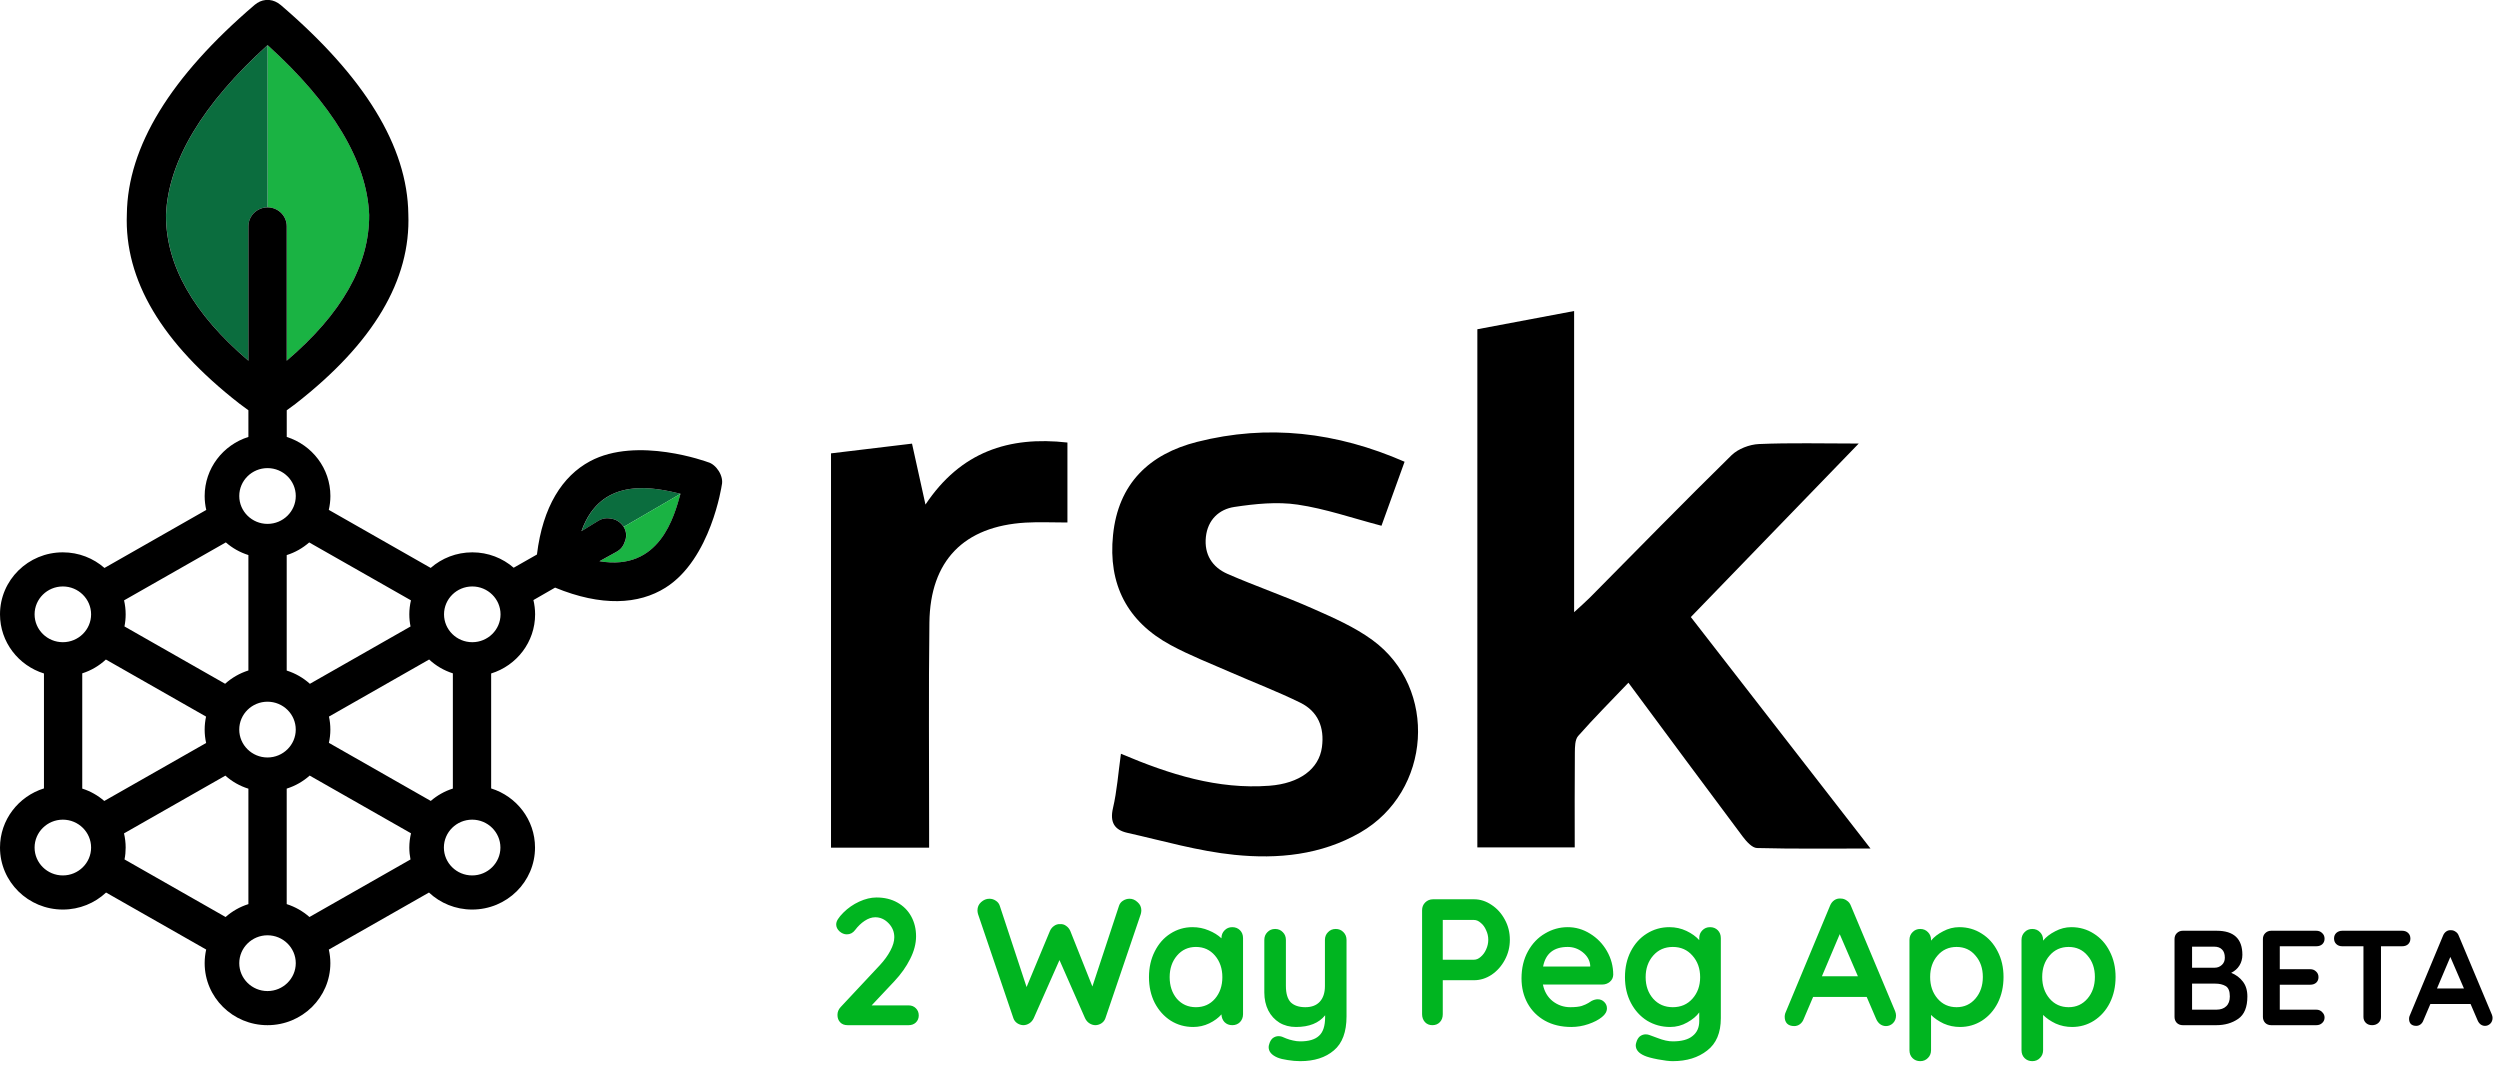 <svg width="139" height="60" viewBox="0 0 139 60" fill="none" xmlns="http://www.w3.org/2000/svg">
<g clip-path="url(#clip0)">
<path d="M14.877 2.51H14.881C18.471 5.758 20.406 8.95 20.527 11.946C20.542 14.735 19.012 17.437 15.943 20.055V12.579C15.943 11.999 15.466 11.529 14.879 11.529L14.877 2.51Z" fill="#1AB343"/>
<path d="M14.878 11.529C14.291 11.529 13.814 12.001 13.814 12.579V20.055C10.746 17.437 9.217 14.735 9.232 11.946C9.353 8.95 11.286 5.758 14.878 2.51V11.529Z" fill="#0B6D3E"/>
<path d="M34.68 29.293C34.537 29.064 34.299 28.901 34.053 28.85C33.717 28.78 33.499 28.816 33.243 28.972L32.334 29.533C33.451 26.352 36.558 27.154 37.841 27.453L34.68 29.293Z" fill="#0B6D3E"/>
<path d="M37.84 27.451C37.486 28.704 36.695 31.773 33.332 31.204L34.269 30.687C34.532 30.54 34.664 30.37 34.769 30.047C34.862 29.765 34.81 29.502 34.678 29.293L37.84 27.451Z" fill="#1AB343"/>
<path d="M33.329 31.204L34.265 30.687C34.528 30.54 34.66 30.37 34.765 30.047C34.959 29.458 34.518 28.945 34.048 28.849C33.711 28.78 33.494 28.816 33.238 28.972L32.328 29.532C33.446 26.352 36.553 27.154 37.836 27.453C37.482 28.706 36.691 31.773 33.329 31.204ZM26.259 35.706C25.392 35.706 24.688 35.011 24.688 34.157C24.688 33.302 25.392 32.607 26.259 32.607C27.125 32.607 27.83 33.304 27.83 34.157C27.83 35.013 27.125 35.706 26.259 35.706ZM27.823 47.124C27.823 47.979 27.117 48.674 26.252 48.674C25.385 48.674 24.68 47.979 24.68 47.124C24.68 46.269 25.385 45.573 26.252 45.573C27.117 45.573 27.823 46.269 27.823 47.124ZM18.286 41.303C18.339 41.066 18.368 40.819 18.368 40.565C18.368 40.317 18.341 40.076 18.29 39.842L23.86 36.668C24.232 37.014 24.68 37.28 25.179 37.438V43.844C24.721 43.989 24.305 44.225 23.951 44.532L18.286 41.303ZM22.824 47.786L17.206 50.986C16.844 50.667 16.415 50.42 15.941 50.269V43.847C16.42 43.697 16.855 43.446 17.218 43.122L22.852 46.331C22.792 46.586 22.758 46.851 22.758 47.124C22.758 47.351 22.781 47.571 22.824 47.786ZM14.873 55.103C14.008 55.103 13.303 54.408 13.303 53.553C13.303 52.698 14.008 52.002 14.873 52.002C15.74 52.002 16.445 52.698 16.445 53.553C16.444 54.406 15.74 55.103 14.873 55.103ZM6.923 47.784C6.966 47.571 6.987 47.349 6.987 47.126C6.987 46.854 6.953 46.59 6.895 46.336L12.531 43.125C12.896 43.452 13.33 43.702 13.811 43.851V50.269C13.335 50.418 12.905 50.665 12.543 50.986L6.923 47.784ZM5.798 44.534C5.446 44.229 5.031 43.991 4.573 43.846V37.438C5.07 37.28 5.517 37.014 5.887 36.669L11.457 39.843C11.407 40.076 11.379 40.319 11.379 40.569C11.379 40.822 11.407 41.071 11.461 41.31L5.798 44.534ZM3.494 48.674C2.628 48.674 1.923 47.979 1.923 47.124C1.923 46.269 2.628 45.573 3.494 45.573C4.36 45.573 5.065 46.269 5.065 47.124C5.065 47.979 4.36 48.674 3.494 48.674ZM1.923 34.157C1.923 33.302 2.628 32.607 3.494 32.607C4.36 32.607 5.065 33.304 5.065 34.157C5.065 35.013 4.36 35.706 3.494 35.706C2.628 35.706 1.923 35.013 1.923 34.157ZM12.557 30.157C12.917 30.473 13.342 30.714 13.811 30.861V37.278C13.325 37.431 12.885 37.686 12.517 38.018L6.92 34.83C6.964 34.613 6.987 34.386 6.987 34.157C6.987 33.889 6.955 33.63 6.898 33.38L12.557 30.157ZM14.873 26.027C15.74 26.027 16.445 26.722 16.445 27.578C16.445 28.433 15.74 29.128 14.873 29.128C14.008 29.128 13.303 28.433 13.303 27.578C13.302 26.722 14.007 26.027 14.873 26.027ZM9.228 11.946C9.35 8.95 11.283 5.759 14.875 2.51H14.879C18.469 5.759 20.404 8.95 20.526 11.946C20.54 14.735 19.011 17.437 15.941 20.056V12.58C15.941 12 15.464 11.53 14.877 11.53C14.29 11.53 13.812 12.001 13.812 12.58V20.056C10.743 17.437 9.214 14.735 9.228 11.946ZM16.444 40.565C16.444 41.419 15.739 42.116 14.872 42.116C14.007 42.116 13.302 41.42 13.302 40.565C13.302 39.708 14.007 39.015 14.872 39.015C15.74 39.015 16.444 39.708 16.444 40.565ZM22.849 33.379C22.79 33.629 22.758 33.889 22.758 34.157C22.758 34.388 22.781 34.613 22.826 34.832L17.23 38.02C16.864 37.69 16.426 37.436 15.941 37.283V30.863C16.41 30.716 16.833 30.473 17.191 30.159L22.849 33.379ZM39.363 25.697C39.363 25.697 35.431 24.233 32.802 25.647C31.271 26.471 30.178 28.161 29.854 30.831L28.561 31.566C27.947 31.033 27.142 30.71 26.261 30.71C25.373 30.71 24.565 31.037 23.949 31.574H23.942L18.281 28.349C18.338 28.103 18.37 27.844 18.37 27.578C18.37 26.041 17.35 24.739 15.943 24.294V22.811L16.458 22.433H16.456C20.762 19.076 22.847 15.566 22.703 11.899C22.653 8.153 20.285 4.277 15.601 0.273C15.404 0.112 15.199 0.021 14.978 0H14.774C14.553 0.021 14.347 0.112 14.156 0.273C9.471 4.279 7.103 8.153 7.053 11.899C6.909 15.566 8.993 19.076 13.3 22.433L13.811 22.811V24.294C12.401 24.737 11.379 26.041 11.379 27.579C11.379 27.845 11.411 28.104 11.468 28.353L5.809 31.578C5.193 31.039 4.383 30.71 3.494 30.71C1.565 30.709 0 32.254 0 34.157C0 35.699 1.027 37.005 2.444 37.445V43.835C1.027 44.277 0 45.582 0 47.124C0 49.028 1.565 50.571 3.494 50.571C4.426 50.571 5.271 50.211 5.898 49.625L11.464 52.795C11.409 53.04 11.379 53.292 11.379 53.553C11.379 55.457 12.944 57 14.873 57C16.803 57 18.368 55.457 18.368 53.553C18.368 53.294 18.338 53.04 18.282 52.797L23.851 49.625C24.477 50.211 25.321 50.571 26.252 50.571C28.182 50.571 29.747 49.028 29.747 47.124C29.747 45.584 28.723 44.278 27.308 43.837V37.445C28.725 37.007 29.752 35.699 29.752 34.157C29.752 33.884 29.718 33.62 29.658 33.364L30.863 32.671C33.443 33.733 35.511 33.613 37.003 32.674C39.529 31.087 40.129 26.981 40.129 26.981C40.259 26.472 39.819 25.816 39.363 25.697Z" fill="black"/>
<path d="M82.141 18.306C83.968 17.962 85.709 17.634 87.521 17.293C87.521 22.817 87.521 28.29 87.521 34.038C87.927 33.664 88.176 33.449 88.406 33.217C91.021 30.577 93.616 27.918 96.269 25.315C96.636 24.955 97.271 24.712 97.793 24.689C99.557 24.613 101.325 24.661 103.345 24.661C100.135 27.978 97.106 31.109 94.01 34.308C97.296 38.541 100.581 42.773 104 47.178C101.743 47.178 99.715 47.203 97.688 47.15C97.417 47.143 97.1 46.785 96.899 46.519C94.793 43.707 92.707 40.881 90.54 37.959C89.575 38.97 88.63 39.919 87.745 40.921C87.564 41.127 87.566 41.533 87.562 41.847C87.546 43.583 87.555 45.316 87.555 47.116C85.718 47.116 83.959 47.116 82.14 47.116C82.141 37.519 82.141 27.95 82.141 18.306Z" fill="black"/>
<path d="M62.324 41.909C65.053 43.066 67.706 43.901 70.579 43.687C72.252 43.561 73.338 42.757 73.5 41.54C73.646 40.446 73.285 39.555 72.292 39.067C71.026 38.446 69.703 37.941 68.411 37.375C67.298 36.887 66.159 36.445 65.094 35.869C62.666 34.558 61.605 32.482 61.885 29.746C62.175 26.89 63.895 25.244 66.561 24.568C70.49 23.573 74.31 24.02 78.095 25.673C77.634 26.947 77.207 28.134 76.81 29.232C75.192 28.808 73.691 28.283 72.146 28.056C71.001 27.887 69.785 28.013 68.628 28.187C67.779 28.315 67.149 28.902 67.047 29.853C66.944 30.828 67.401 31.538 68.254 31.911C69.819 32.594 71.441 33.151 73.002 33.843C74.138 34.346 75.307 34.857 76.302 35.583C79.98 38.267 79.589 44.006 75.631 46.288C73.451 47.545 71.042 47.772 68.641 47.529C66.632 47.327 64.66 46.749 62.679 46.305C61.959 46.144 61.698 45.711 61.883 44.925C62.104 43.978 62.173 42.993 62.324 41.909Z" fill="black"/>
<path d="M46.204 47.132C46.204 39.8 46.204 32.553 46.204 25.207C47.677 25.029 49.131 24.856 50.708 24.666C50.949 25.755 51.176 26.788 51.456 28.054C53.409 25.122 56.092 24.238 59.349 24.605C59.349 26.09 59.349 27.543 59.349 29.051C58.516 29.051 57.765 29.014 57.017 29.058C53.589 29.262 51.718 31.173 51.675 34.613C51.627 38.42 51.661 42.229 51.659 46.036C51.659 46.387 51.659 46.737 51.659 47.132C49.784 47.132 48.05 47.132 46.204 47.132Z" fill="black"/>
</g>
<path d="M50.523 55.9C50.683 55.9 50.817 55.953 50.923 56.06C51.03 56.167 51.083 56.3 51.083 56.46C51.083 56.613 51.03 56.743 50.923 56.85C50.817 56.95 50.683 57 50.523 57H47.123C46.95 57 46.813 56.947 46.713 56.84C46.613 56.733 46.563 56.597 46.563 56.43C46.563 56.263 46.623 56.117 46.743 55.99L48.923 53.66C49.17 53.393 49.363 53.127 49.503 52.86C49.65 52.587 49.723 52.337 49.723 52.11C49.723 51.81 49.617 51.55 49.403 51.33C49.19 51.11 48.943 51 48.663 51C48.47 51 48.273 51.067 48.073 51.2C47.88 51.327 47.703 51.497 47.543 51.71C47.423 51.87 47.27 51.95 47.083 51.95C46.937 51.95 46.8 51.893 46.673 51.78C46.553 51.667 46.493 51.54 46.493 51.4C46.493 51.3 46.527 51.2 46.593 51.1C46.66 50.993 46.76 50.873 46.893 50.74C47.147 50.487 47.44 50.283 47.773 50.13C48.107 49.977 48.427 49.9 48.733 49.9C49.173 49.9 49.56 49.993 49.893 50.18C50.227 50.367 50.483 50.623 50.663 50.95C50.843 51.277 50.933 51.647 50.933 52.06C50.933 52.467 50.823 52.887 50.603 53.32C50.39 53.747 50.1 54.157 49.733 54.55L48.463 55.9H50.523ZM62.807 49.97C62.968 49.97 63.114 50.033 63.248 50.16C63.388 50.28 63.458 50.433 63.458 50.62C63.458 50.68 63.447 50.747 63.428 50.82L61.458 56.62C61.417 56.733 61.347 56.823 61.248 56.89C61.148 56.957 61.038 56.993 60.917 57C60.797 57 60.684 56.967 60.578 56.9C60.471 56.833 60.388 56.737 60.328 56.61L58.907 53.38L57.477 56.61C57.417 56.737 57.334 56.833 57.227 56.9C57.121 56.967 57.008 57 56.888 57C56.767 56.993 56.657 56.957 56.557 56.89C56.458 56.823 56.388 56.733 56.347 56.62L54.377 50.82C54.358 50.747 54.347 50.68 54.347 50.62C54.347 50.433 54.414 50.28 54.547 50.16C54.688 50.033 54.841 49.97 55.008 49.97C55.141 49.97 55.261 50.007 55.367 50.08C55.474 50.147 55.547 50.24 55.587 50.36L57.078 54.88L58.377 51.76C58.431 51.64 58.508 51.547 58.608 51.48C58.708 51.407 58.821 51.373 58.947 51.38C59.074 51.373 59.184 51.407 59.278 51.48C59.377 51.547 59.454 51.64 59.508 51.76L60.737 54.85L62.218 50.36C62.258 50.24 62.331 50.147 62.438 50.08C62.551 50.007 62.674 49.97 62.807 49.97ZM68.513 51.55C68.686 51.55 68.83 51.607 68.943 51.72C69.056 51.833 69.113 51.98 69.113 52.16V56.39C69.113 56.563 69.056 56.71 68.943 56.83C68.83 56.943 68.686 57 68.513 57C68.34 57 68.197 56.943 68.083 56.83C67.977 56.717 67.92 56.573 67.913 56.4C67.746 56.593 67.52 56.76 67.233 56.9C66.953 57.033 66.656 57.1 66.343 57.1C65.883 57.1 65.466 56.983 65.093 56.75C64.72 56.51 64.423 56.18 64.203 55.76C63.99 55.34 63.883 54.863 63.883 54.33C63.883 53.797 63.99 53.32 64.203 52.9C64.416 52.473 64.707 52.143 65.073 51.91C65.447 51.67 65.856 51.55 66.303 51.55C66.623 51.55 66.923 51.61 67.203 51.73C67.483 51.843 67.72 51.99 67.913 52.17V52.16C67.913 51.987 67.97 51.843 68.083 51.73C68.197 51.61 68.34 51.55 68.513 51.55ZM66.493 56C66.927 56 67.28 55.843 67.553 55.53C67.826 55.21 67.963 54.81 67.963 54.33C67.963 53.85 67.826 53.45 67.553 53.13C67.28 52.81 66.927 52.65 66.493 52.65C66.067 52.65 65.716 52.81 65.443 53.13C65.17 53.45 65.033 53.85 65.033 54.33C65.033 54.81 65.166 55.21 65.433 55.53C65.707 55.843 66.06 56 66.493 56ZM74.266 51.65C74.44 51.65 74.583 51.71 74.697 51.83C74.81 51.943 74.867 52.087 74.867 52.26V56.51C74.867 57.377 74.633 58.007 74.166 58.4C73.7 58.8 73.076 59 72.296 59C72.07 59 71.837 58.98 71.597 58.94C71.363 58.907 71.173 58.86 71.026 58.8C70.7 58.66 70.537 58.467 70.537 58.22C70.537 58.173 70.546 58.12 70.567 58.06C70.606 57.913 70.673 57.8 70.766 57.72C70.867 57.647 70.973 57.61 71.087 57.61C71.153 57.61 71.216 57.62 71.276 57.64C71.323 57.66 71.403 57.693 71.516 57.74C71.636 57.787 71.76 57.823 71.886 57.85C72.02 57.883 72.156 57.9 72.296 57.9C72.77 57.9 73.117 57.797 73.337 57.59C73.563 57.39 73.677 57.043 73.677 56.55V56.45C73.33 56.883 72.79 57.1 72.056 57.1C71.71 57.1 71.403 57.02 71.136 56.86C70.87 56.693 70.663 56.467 70.516 56.18C70.37 55.887 70.296 55.553 70.296 55.18V52.26C70.296 52.087 70.353 51.943 70.466 51.83C70.58 51.71 70.723 51.65 70.897 51.65C71.07 51.65 71.213 51.71 71.326 51.83C71.44 51.943 71.496 52.087 71.496 52.26V54.82C71.496 55.24 71.587 55.543 71.766 55.73C71.953 55.91 72.223 56 72.576 56C72.923 56 73.19 55.9 73.376 55.7C73.57 55.493 73.666 55.2 73.666 54.82V52.26C73.666 52.087 73.723 51.943 73.837 51.83C73.95 51.71 74.093 51.65 74.266 51.65ZM81.958 50C82.298 50 82.622 50.103 82.928 50.31C83.235 50.51 83.482 50.783 83.668 51.13C83.855 51.47 83.948 51.843 83.948 52.25C83.948 52.65 83.855 53.023 83.668 53.37C83.482 53.717 83.235 53.993 82.928 54.2C82.622 54.4 82.298 54.5 81.958 54.5H80.218V56.39C80.218 56.57 80.165 56.717 80.058 56.83C79.952 56.943 79.812 57 79.638 57C79.472 57 79.335 56.943 79.228 56.83C79.122 56.71 79.068 56.563 79.068 56.39V50.61C79.068 50.437 79.125 50.293 79.238 50.18C79.358 50.06 79.505 50 79.678 50H81.958ZM81.958 53.36C82.085 53.36 82.208 53.307 82.328 53.2C82.455 53.093 82.555 52.957 82.628 52.79C82.708 52.617 82.748 52.437 82.748 52.25C82.748 52.063 82.708 51.887 82.628 51.72C82.555 51.547 82.455 51.41 82.328 51.31C82.208 51.203 82.085 51.15 81.958 51.15H80.218V53.36H81.958ZM89.696 54.2C89.689 54.36 89.626 54.49 89.506 54.59C89.386 54.69 89.246 54.74 89.086 54.74H85.786C85.866 55.133 86.049 55.443 86.336 55.67C86.623 55.89 86.946 56 87.306 56C87.579 56 87.793 55.977 87.946 55.93C88.099 55.877 88.219 55.823 88.306 55.77C88.399 55.71 88.463 55.67 88.496 55.65C88.616 55.59 88.729 55.56 88.836 55.56C88.976 55.56 89.096 55.61 89.196 55.71C89.296 55.81 89.346 55.927 89.346 56.06C89.346 56.24 89.253 56.403 89.066 56.55C88.879 56.703 88.629 56.833 88.316 56.94C88.003 57.047 87.686 57.1 87.366 57.1C86.806 57.1 86.316 56.983 85.896 56.75C85.483 56.517 85.163 56.197 84.936 55.79C84.709 55.377 84.596 54.913 84.596 54.4C84.596 53.827 84.716 53.323 84.956 52.89C85.196 52.457 85.513 52.127 85.906 51.9C86.299 51.667 86.719 51.55 87.166 51.55C87.606 51.55 88.019 51.67 88.406 51.91C88.799 52.15 89.113 52.473 89.346 52.88C89.579 53.287 89.696 53.727 89.696 54.2ZM87.166 52.65C86.393 52.65 85.936 53.013 85.796 53.74H88.416V53.67C88.389 53.39 88.253 53.15 88.006 52.95C87.759 52.75 87.479 52.65 87.166 52.65ZM95.078 51.55C95.251 51.55 95.395 51.607 95.508 51.72C95.621 51.833 95.678 51.98 95.678 52.16V56.61C95.678 57.423 95.425 58.023 94.918 58.41C94.418 58.803 93.781 59 93.008 59C92.808 59 92.531 58.967 92.178 58.9C91.831 58.833 91.585 58.767 91.438 58.7C91.111 58.56 90.948 58.367 90.948 58.12C90.948 58.073 90.958 58.02 90.978 57.96C91.018 57.813 91.085 57.7 91.178 57.62C91.278 57.547 91.385 57.51 91.498 57.51C91.565 57.51 91.628 57.52 91.688 57.54C91.715 57.547 91.878 57.607 92.178 57.72C92.485 57.84 92.761 57.9 93.008 57.9C93.501 57.9 93.868 57.8 94.108 57.6C94.355 57.407 94.478 57.13 94.478 56.77V56.29C94.331 56.497 94.108 56.683 93.808 56.85C93.515 57.017 93.198 57.1 92.858 57.1C92.391 57.1 91.965 56.983 91.578 56.75C91.198 56.51 90.898 56.18 90.678 55.76C90.458 55.34 90.348 54.863 90.348 54.33C90.348 53.797 90.455 53.32 90.668 52.9C90.888 52.473 91.185 52.143 91.558 51.91C91.938 51.67 92.358 51.55 92.818 51.55C93.158 51.55 93.475 51.62 93.768 51.76C94.061 51.9 94.298 52.07 94.478 52.27V52.16C94.478 51.987 94.535 51.843 94.648 51.73C94.761 51.61 94.905 51.55 95.078 51.55ZM93.008 56C93.455 56 93.818 55.843 94.098 55.53C94.385 55.21 94.528 54.81 94.528 54.33C94.528 53.85 94.385 53.45 94.098 53.13C93.818 52.81 93.455 52.65 93.008 52.65C92.561 52.65 92.198 52.81 91.918 53.13C91.638 53.45 91.498 53.85 91.498 54.33C91.498 54.81 91.638 55.21 91.918 55.53C92.198 55.843 92.561 56 93.008 56ZM105.369 56.22C105.402 56.307 105.419 56.387 105.419 56.46C105.419 56.633 105.362 56.777 105.249 56.89C105.136 56.997 105.006 57.05 104.859 57.05C104.739 57.05 104.629 57.013 104.529 56.94C104.436 56.867 104.362 56.767 104.309 56.64L103.789 55.43H100.809L100.289 56.65C100.242 56.777 100.169 56.877 100.069 56.95C99.976 57.017 99.872 57.05 99.759 57.05C99.586 57.05 99.452 57.003 99.359 56.91C99.272 56.817 99.229 56.69 99.229 56.53C99.229 56.47 99.239 56.407 99.259 56.34L101.749 50.36C101.802 50.227 101.882 50.123 101.989 50.05C102.096 49.977 102.216 49.947 102.349 49.96C102.469 49.96 102.579 49.997 102.679 50.07C102.786 50.137 102.862 50.233 102.909 50.36L105.369 56.22ZM103.299 54.28L102.289 51.94L101.299 54.28H103.299ZM108.936 51.55C109.396 51.55 109.812 51.67 110.186 51.91C110.559 52.143 110.852 52.47 111.066 52.89C111.286 53.31 111.396 53.787 111.396 54.32C111.396 54.853 111.289 55.333 111.076 55.76C110.862 56.18 110.569 56.51 110.196 56.75C109.829 56.983 109.422 57.1 108.976 57.1C108.656 57.1 108.352 57.037 108.066 56.91C107.786 56.777 107.552 56.617 107.366 56.43V58.39C107.366 58.563 107.309 58.707 107.196 58.82C107.082 58.94 106.939 59 106.766 59C106.592 59 106.449 58.943 106.336 58.83C106.222 58.717 106.166 58.57 106.166 58.39V52.26C106.166 52.087 106.222 51.943 106.336 51.83C106.449 51.71 106.592 51.65 106.766 51.65C106.939 51.65 107.082 51.71 107.196 51.83C107.309 51.943 107.366 52.087 107.366 52.26V52.3C107.526 52.1 107.749 51.927 108.036 51.78C108.322 51.627 108.622 51.55 108.936 51.55ZM108.786 56C109.212 56 109.562 55.84 109.836 55.52C110.109 55.2 110.246 54.8 110.246 54.32C110.246 53.84 110.109 53.443 109.836 53.13C109.569 52.81 109.219 52.65 108.786 52.65C108.352 52.65 107.999 52.81 107.726 53.13C107.452 53.443 107.316 53.84 107.316 54.32C107.316 54.8 107.452 55.2 107.726 55.52C107.999 55.84 108.352 56 108.786 56ZM115.166 51.55C115.626 51.55 116.043 51.67 116.416 51.91C116.789 52.143 117.083 52.47 117.296 52.89C117.516 53.31 117.626 53.787 117.626 54.32C117.626 54.853 117.519 55.333 117.306 55.76C117.093 56.18 116.799 56.51 116.426 56.75C116.059 56.983 115.653 57.1 115.206 57.1C114.886 57.1 114.583 57.037 114.296 56.91C114.016 56.777 113.783 56.617 113.596 56.43V58.39C113.596 58.563 113.539 58.707 113.426 58.82C113.313 58.94 113.169 59 112.996 59C112.823 59 112.679 58.943 112.566 58.83C112.453 58.717 112.396 58.57 112.396 58.39V52.26C112.396 52.087 112.453 51.943 112.566 51.83C112.679 51.71 112.823 51.65 112.996 51.65C113.169 51.65 113.313 51.71 113.426 51.83C113.539 51.943 113.596 52.087 113.596 52.26V52.3C113.756 52.1 113.979 51.927 114.266 51.78C114.553 51.627 114.853 51.55 115.166 51.55ZM115.016 56C115.443 56 115.793 55.84 116.066 55.52C116.339 55.2 116.476 54.8 116.476 54.32C116.476 53.84 116.339 53.443 116.066 53.13C115.799 52.81 115.449 52.65 115.016 52.65C114.583 52.65 114.229 52.81 113.956 53.13C113.683 53.443 113.546 53.84 113.546 54.32C113.546 54.8 113.683 55.2 113.956 55.52C114.229 55.84 114.583 56 115.016 56Z" fill="#00B520"/>
<path d="M124.054 54.09C124.319 54.195 124.534 54.355 124.699 54.57C124.869 54.785 124.954 55.062 124.954 55.403C124.954 55.998 124.784 56.413 124.444 56.648C124.104 56.883 123.699 57 123.229 57H121.361C121.231 57 121.121 56.958 121.031 56.873C120.946 56.782 120.904 56.672 120.904 56.542V52.208C120.904 52.078 120.946 51.97 121.031 51.885C121.121 51.795 121.231 51.75 121.361 51.75H123.251C124.201 51.75 124.676 52.195 124.676 53.085C124.676 53.31 124.621 53.51 124.511 53.685C124.406 53.855 124.254 53.99 124.054 54.09ZM123.701 53.25C123.701 53.045 123.649 52.892 123.544 52.792C123.444 52.688 123.301 52.635 123.116 52.635H121.879V53.805H123.139C123.289 53.805 123.419 53.755 123.529 53.655C123.644 53.555 123.701 53.42 123.701 53.25ZM123.229 56.138C123.464 56.138 123.646 56.075 123.776 55.95C123.911 55.825 123.979 55.642 123.979 55.403C123.979 55.108 123.901 54.915 123.746 54.825C123.591 54.735 123.401 54.69 123.176 54.69H121.879V56.138H123.229ZM128.788 56.138C128.918 56.138 129.026 56.182 129.111 56.273C129.201 56.358 129.246 56.458 129.246 56.572C129.246 56.697 129.201 56.8 129.111 56.88C129.026 56.96 128.918 57 128.788 57H126.276C126.146 57 126.036 56.958 125.946 56.873C125.861 56.782 125.818 56.672 125.818 56.542V52.208C125.818 52.078 125.861 51.97 125.946 51.885C126.036 51.795 126.146 51.75 126.276 51.75H128.788C128.918 51.75 129.026 51.792 129.111 51.877C129.201 51.958 129.246 52.062 129.246 52.193C129.246 52.318 129.203 52.42 129.118 52.5C129.033 52.575 128.923 52.612 128.788 52.612H126.756V53.888H128.451C128.581 53.888 128.688 53.93 128.773 54.015C128.863 54.095 128.908 54.2 128.908 54.33C128.908 54.455 128.866 54.557 128.781 54.638C128.696 54.712 128.586 54.75 128.451 54.75H126.756V56.138H128.788ZM133.56 51.75C133.695 51.75 133.805 51.79 133.89 51.87C133.975 51.95 134.018 52.055 134.018 52.185C134.018 52.315 133.975 52.42 133.89 52.5C133.805 52.575 133.695 52.612 133.56 52.612H132.383V56.542C132.383 56.672 132.335 56.782 132.24 56.873C132.145 56.958 132.028 57 131.888 57C131.748 57 131.633 56.958 131.543 56.873C131.453 56.782 131.408 56.672 131.408 56.542V52.612H130.23C130.095 52.612 129.985 52.572 129.9 52.492C129.815 52.413 129.773 52.307 129.773 52.178C129.773 52.053 129.815 51.95 129.9 51.87C129.99 51.79 130.1 51.75 130.23 51.75H133.56ZM138.549 56.415C138.574 56.48 138.586 56.54 138.586 56.595C138.586 56.725 138.544 56.833 138.459 56.917C138.374 56.998 138.276 57.038 138.166 57.038C138.076 57.038 137.994 57.01 137.919 56.955C137.849 56.9 137.794 56.825 137.754 56.73L137.364 55.822H135.129L134.739 56.737C134.704 56.833 134.649 56.907 134.574 56.962C134.504 57.013 134.426 57.038 134.341 57.038C134.211 57.038 134.111 57.002 134.041 56.932C133.976 56.862 133.944 56.767 133.944 56.648C133.944 56.602 133.951 56.555 133.966 56.505L135.834 52.02C135.874 51.92 135.934 51.843 136.014 51.788C136.094 51.733 136.184 51.71 136.284 51.72C136.374 51.72 136.456 51.748 136.531 51.803C136.611 51.852 136.669 51.925 136.704 52.02L138.549 56.415ZM136.996 54.96L136.239 53.205L135.496 54.96H136.996Z" fill="black"/>
<defs>
<clipPath id="clip0">
<rect width="104" height="57" fill="white"/>
</clipPath>
</defs>
</svg>
